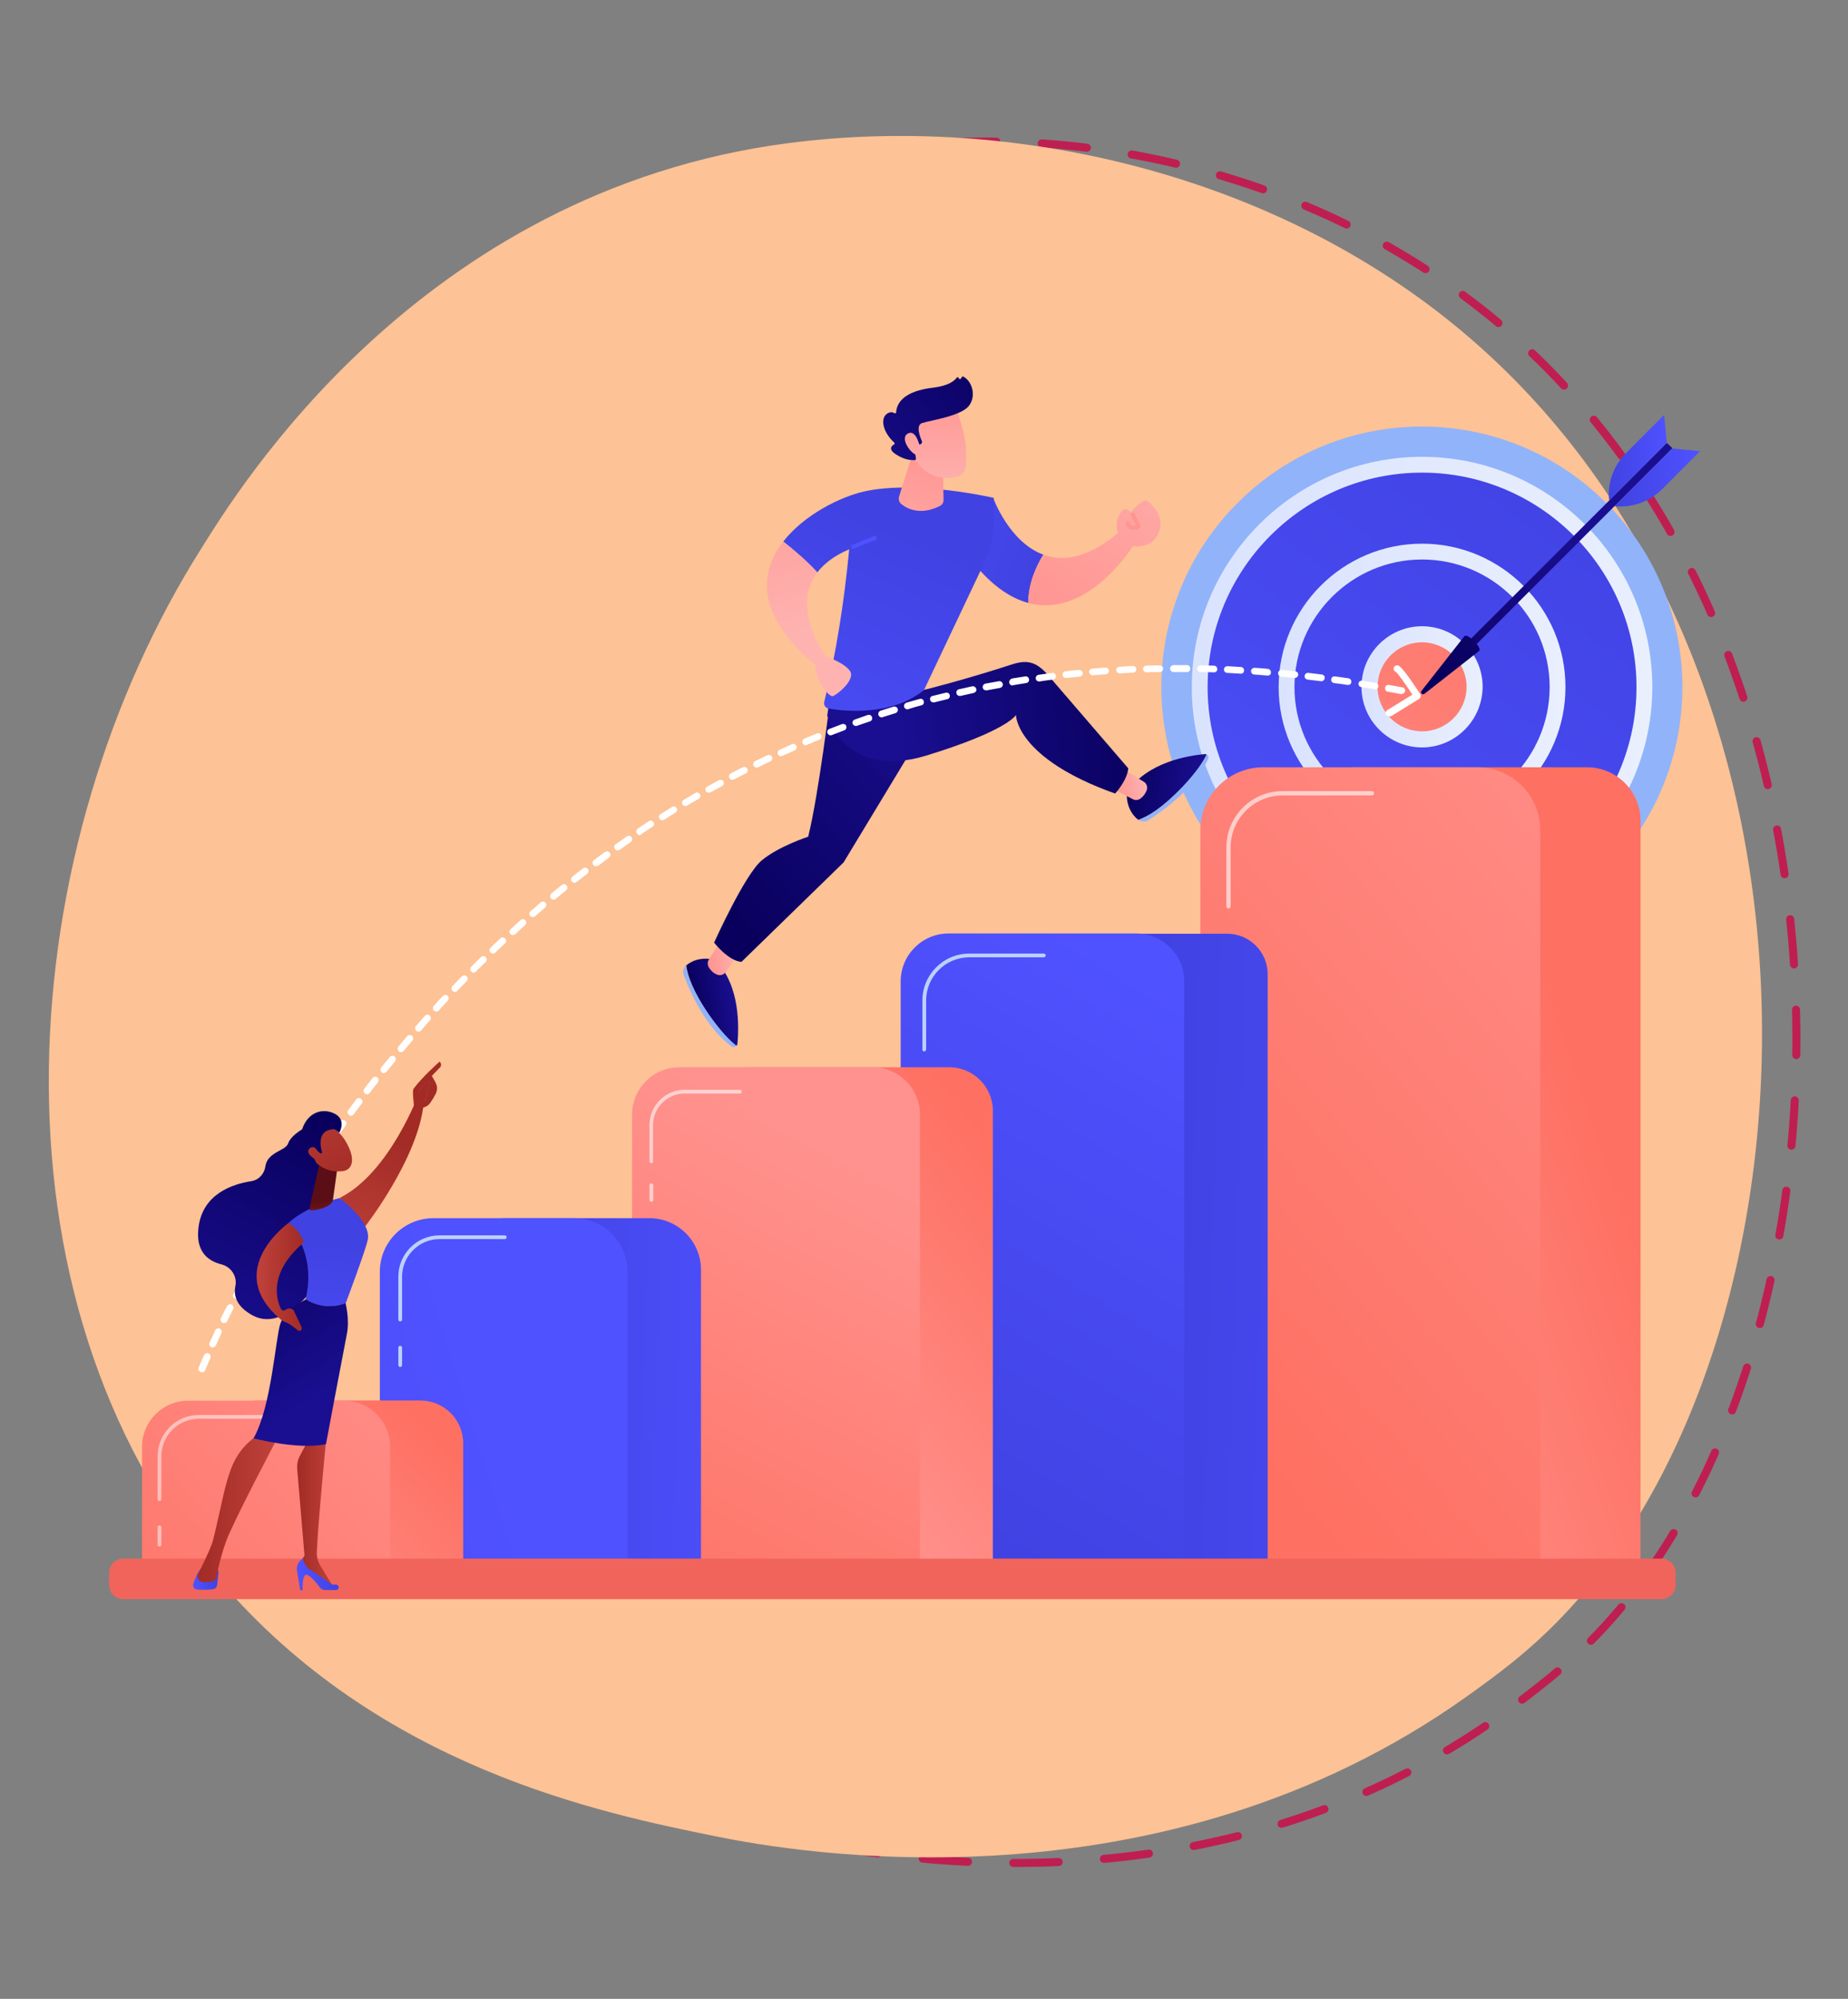 <?xml version="1.0" encoding="utf-8"?>
<!-- Generator: Adobe Illustrator 25.2.1, SVG Export Plug-In . SVG Version: 6.00 Build 0)  -->
<svg version="1.1" id="Capa_1" xmlns="http://www.w3.org/2000/svg" xmlns:xlink="http://www.w3.org/1999/xlink" x="0px" y="0px"
	 viewBox="0 0 689.4 745.6" style="enable-background:new 0 0 689.4 745.6;" xml:space="preserve">
<rect x="0" y="0" width="689.4" height="745.6" fill="#808080" stroke="none"/>
<style type="text/css">
	.st0{fill:none;stroke:#BF1E51;stroke-width:3;stroke-linecap:round;stroke-miterlimit:10;stroke-dasharray:16.919,16.919;}
	.st1{fill:#FDC295;}
	.st2{fill:#91B3FA;}
	.st3{fill:url(#SVGID_1_);}
	.st4{fill:url(#SVGID_2_);}
	.st5{fill:url(#SVGID_3_);}
	.st6{fill:url(#SVGID_4_);}
	.st7{fill:url(#SVGID_5_);}
	.st8{fill:url(#SVGID_6_);}
	.st9{fill:url(#SVGID_7_);}
	.st10{fill:url(#SVGID_8_);}
	.st11{fill:url(#SVGID_9_);}
	.st12{fill:url(#SVGID_10_);}
	.st13{fill:url(#SVGID_11_);}
	.st14{fill:url(#SVGID_12_);}
	.st15{opacity:0.61;}
	.st16{fill:#FFFFFF;}
	.st17{fill:url(#SVGID_13_);}
	.st18{fill:url(#SVGID_14_);}
	.st19{fill:#BDD0FB;}
	.st20{fill:url(#SVGID_15_);}
	.st21{fill:url(#SVGID_16_);}
	.st22{opacity:0.59;}
	.st23{fill:url(#SVGID_17_);}
	.st24{fill:url(#SVGID_18_);}
	.st25{fill:url(#SVGID_19_);}
	.st26{fill:url(#SVGID_20_);}
	.st27{opacity:0.51;}
	.st28{fill:url(#SVGID_21_);}
	.st29{fill:url(#SVGID_22_);}
	.st30{fill:url(#SVGID_23_);}
	.st31{fill:url(#SVGID_24_);}
	.st32{fill:url(#SVGID_25_);}
	.st33{fill:url(#SVGID_26_);}
	.st34{fill:url(#SVGID_27_);}
	.st35{fill:url(#SVGID_28_);}
	.st36{fill:url(#SVGID_29_);}
	.st37{fill:url(#SVGID_30_);}
	.st38{fill:url(#SVGID_31_);}
	.st39{fill:url(#SVGID_32_);}
	.st40{fill:url(#SVGID_33_);}
	.st41{fill:url(#SVGID_34_);}
	.st42{fill:url(#SVGID_35_);}
	.st43{fill:url(#SVGID_36_);}
	.st44{fill:url(#SVGID_37_);}
	.st45{fill:#F1645B;}
	.st46{fill:url(#SVGID_38_);}
	.st47{fill:url(#SVGID_39_);}
	.st48{fill:url(#SVGID_40_);}
	.st49{fill:url(#SVGID_41_);}
	.st50{fill:url(#SVGID_42_);}
	.st51{fill:url(#SVGID_43_);}
	.st52{fill:url(#SVGID_44_);}
	.st53{fill:url(#SVGID_45_);}
	.st54{fill:url(#SVGID_46_);}
	.st55{fill:url(#SVGID_47_);}
	.st56{fill:url(#SVGID_48_);}
	.st57{fill:url(#SVGID_49_);}
	.st58{fill:url(#SVGID_50_);}
	.st59{fill:url(#SVGID_51_);}
	.st60{fill:url(#SVGID_52_);}
</style>
<g>
	<g>
		<path class="st0" d="M204,110.4c-47.6,38.2-73.5,83.6-80.7,95.8c-66,110.7-79.3,278.5,5.8,385c56.2,70.4,134,87.2,174.3,95.9
			c27.3,5.9,155.5,30,263.9-52.7c9.2-7,20.9-16,33.2-29.8c93.5-104.7,103.4-355.1-35.6-479c-66.2-59-157.7-81-236.1-70.1
			c-31,4.3-58.2,14-81.9,26.6L204,110.4z"/>
	</g>
	<path class="st1" d="M583.3,602.5c-13.1,13.8-25.5,22.7-35.4,29.8C432.6,715,296.1,690.9,267.1,685
		c-42.8-8.7-125.6-25.5-185.5-95.9c-90.5-106.5-76.4-274.3-6.2-385c12.8-20.3,80.7-132.7,218.6-150.7
		c83.5-10.9,180.8,11.1,251.3,70.1C693.2,247.4,682.7,497.8,583.3,602.5z"/>
	<g>
		<g>
			<g>
				
					<ellipse transform="matrix(0.707 -0.707 0.707 0.707 -25.834 450.156)" class="st2" cx="530.5" cy="256.3" rx="97.2" ry="97.2"/>
				<g>
					
						<linearGradient id="SVGID_1_" gradientUnits="userSpaceOnUse" x1="602.736" y1="585.569" x2="415.973" y2="337.612" gradientTransform="matrix(1 0 0 -1 0 745.89)">
						<stop  offset="0" style="stop-color:#4042E2"/>
						<stop  offset="1" style="stop-color:#4F52FF"/>
					</linearGradient>
					<circle class="st3" cx="530.5" cy="256.3" r="82.9"/>
					
						<linearGradient id="SVGID_2_" gradientUnits="userSpaceOnUse" x1="444.564" y1="489.63" x2="616.385" y2="489.63" gradientTransform="matrix(1 0 0 -1 0 745.89)">
						<stop  offset="0" style="stop-color:#DAE3FE"/>
						<stop  offset="1" style="stop-color:#E9EFFD"/>
					</linearGradient>
					<path class="st4" d="M530.5,342.2c-47.4,0-85.9-38.5-85.9-85.9c0-47.4,38.5-85.9,85.9-85.9s85.9,38.5,85.9,85.9
						C616.4,303.6,577.8,342.2,530.5,342.2z M530.5,176.3c-44.1,0-80,35.9-80,80c0,44.1,35.9,80,80,80c44.1,0,80-35.9,80-80
						C610.5,212.2,574.6,176.3,530.5,176.3z"/>
				</g>
				<g>
					
						<linearGradient id="SVGID_3_" gradientUnits="userSpaceOnUse" x1="602.736" y1="585.569" x2="415.974" y2="337.612" gradientTransform="matrix(1 0 0 -1 0 745.89)">
						<stop  offset="0" style="stop-color:#4042E2"/>
						<stop  offset="1" style="stop-color:#4F52FF"/>
					</linearGradient>
					<circle class="st5" cx="530.5" cy="256.3" r="50.6"/>
					
						<linearGradient id="SVGID_4_" gradientUnits="userSpaceOnUse" x1="476.94" y1="489.639" x2="584.008" y2="489.639" gradientTransform="matrix(1 0 0 -1 0 745.89)">
						<stop  offset="0" style="stop-color:#DAE3FE"/>
						<stop  offset="1" style="stop-color:#E9EFFD"/>
					</linearGradient>
					<path class="st6" d="M530.5,309.8c-29.5,0-53.5-24-53.5-53.5c0-29.5,24-53.5,53.5-53.5c29.5,0,53.5,24,53.5,53.5
						S560,309.8,530.5,309.8z M530.5,208.7c-26.2,0-47.6,21.4-47.6,47.6c0,26.2,21.4,47.6,47.6,47.6c26.3,0,47.6-21.4,47.6-47.6
						C578.1,230,556.7,208.7,530.5,208.7z"/>
				</g>
				<g>
					
						<linearGradient id="SVGID_5_" gradientUnits="userSpaceOnUse" x1="602.736" y1="585.569" x2="415.974" y2="337.612" gradientTransform="matrix(1 0 0 -1 0 745.89)">
						<stop  offset="0" style="stop-color:#FE7062"/>
						<stop  offset="1" style="stop-color:#FF928E"/>
					</linearGradient>
					<circle class="st7" cx="530.5" cy="256.3" r="19.6"/>
					
						<linearGradient id="SVGID_6_" gradientUnits="userSpaceOnUse" x1="507.917" y1="489.63" x2="553.031" y2="489.63" gradientTransform="matrix(1 0 0 -1 0 745.89)">
						<stop  offset="0" style="stop-color:#DAE3FE"/>
						<stop  offset="1" style="stop-color:#E9EFFD"/>
					</linearGradient>
					<path class="st8" d="M530.5,278.8c-12.4,0-22.6-10.1-22.6-22.6c0-12.4,10.1-22.6,22.6-22.6c12.4,0,22.6,10.1,22.6,22.6
						C553,268.7,542.9,278.8,530.5,278.8z M530.5,239.6c-9.2,0-16.6,7.5-16.6,16.6c0,9.2,7.5,16.6,16.6,16.6
						c9.2,0,16.6-7.5,16.6-16.6C547.1,247.1,539.6,239.6,530.5,239.6z"/>
				</g>
			</g>
			<g>
				
					<linearGradient id="SVGID_7_" gradientUnits="userSpaceOnUse" x1="-854.67" y1="970.55" x2="-877.669" y2="877.114" gradientTransform="matrix(-0.707 -0.707 -0.707 0.707 590.666 -1040.17)">
					<stop  offset="0" style="stop-color:#09005D"/>
					<stop  offset="1" style="stop-color:#1A0F91"/>
				</linearGradient>
				<polygon class="st9" points="621.8,165.2 623.9,167.2 546.9,244.2 544.8,242.2 				"/>
				
					<linearGradient id="SVGID_8_" gradientUnits="userSpaceOnUse" x1="-874.284" y1="950.91" x2="-881.312" y2="875.519" gradientTransform="matrix(-0.707 -0.707 -0.707 0.707 590.666 -1040.17)">
					<stop  offset="0" style="stop-color:#09005D"/>
					<stop  offset="1" style="stop-color:#1A0F91"/>
				</linearGradient>
				<path class="st10" d="M546.3,237.3c1.2-1.2,6.7,4.3,5.5,5.5l-20.4,16c-0.8,0.6-1.7-0.4-1.1-1.1L546.3,237.3z"/>
				
					<linearGradient id="SVGID_9_" gradientUnits="userSpaceOnUse" x1="602.238" y1="567.784" x2="634.175" y2="567.784" gradientTransform="matrix(1 0 0 -1 0 745.89)">
					<stop  offset="0" style="stop-color:#4042E2"/>
					<stop  offset="1" style="stop-color:#4F52FF"/>
				</linearGradient>
				<path class="st11" d="M623.8,167.3l10.4,1L620,182.5c-4.7,4.7-11.2,7-17.7,6.3l0,0L623.8,167.3z"/>
				
					<linearGradient id="SVGID_10_" gradientUnits="userSpaceOnUse" x1="600.092" y1="575.046" x2="621.779" y2="575.046" gradientTransform="matrix(1 0 0 -1 0 745.89)">
					<stop  offset="0" style="stop-color:#4042E2"/>
					<stop  offset="1" style="stop-color:#4F52FF"/>
				</linearGradient>
				<path class="st12" d="M621.8,165.2l-1-10.4l-14.2,14.2c-4.7,4.7-7,11.2-6.3,17.7l0,0L621.8,165.2z"/>
			</g>
		</g>
		<g>
			<g>
				
					<linearGradient id="SVGID_11_" gradientUnits="userSpaceOnUse" x1="597.483" y1="322.261" x2="471.716" y2="278.998" gradientTransform="matrix(1 0 0 -1 0 745.89)">
					<stop  offset="0" style="stop-color:#FE7062"/>
					<stop  offset="1" style="stop-color:#FF928E"/>
				</linearGradient>
				<path class="st13" d="M611.9,589H485.2V306.2c0-11,8.9-20,20-20H592c11,0,20,8.9,20,20V589z"/>
				
					<linearGradient id="SVGID_12_" gradientUnits="userSpaceOnUse" x1="436.233" y1="239.195" x2="673.971" y2="438.49" gradientTransform="matrix(1 0 0 -1 0 745.89)">
					<stop  offset="0" style="stop-color:#FE7062"/>
					<stop  offset="1" style="stop-color:#FF928E"/>
				</linearGradient>
				<path class="st14" d="M574.6,589H447.8V309.7c0-13,10.5-23.5,23.5-23.5h79.8c13,0,23.5,10.5,23.5,23.5V589z"/>
				<g class="st15">
					<path class="st16" d="M458.3,338.9c-0.4,0-0.8-0.4-0.8-0.8v-22c0-11.6,9.4-21,21-21h33.3c0.4,0,0.8,0.4,0.8,0.8
						c0,0.4-0.4,0.8-0.8,0.8h-33.3c-10.7,0-19.4,8.7-19.4,19.4v22C459.1,338.5,458.7,338.9,458.3,338.9z"/>
					<path class="st16" d="M458.3,362.2c-0.4,0-0.8-0.4-0.8-0.8v-8.9c0-0.4,0.4-0.8,0.8-0.8c0.4,0,0.8,0.4,0.8,0.8v8.9
						C459.1,361.8,458.7,362.2,458.3,362.2z"/>
				</g>
			</g>
			<g>
				
					<linearGradient id="SVGID_13_" gradientUnits="userSpaceOnUse" x1="429.508" y1="276.769" x2="574.256" y2="272.409" gradientTransform="matrix(1 0 0 -1 0 745.89)">
					<stop  offset="0" style="stop-color:#4042E2"/>
					<stop  offset="1" style="stop-color:#4F52FF"/>
				</linearGradient>
				<path class="st17" d="M473,589H367.2V363.4c0-8.4,6.8-15.1,15.1-15.1h75.5c8.4,0,15.1,6.8,15.1,15.1V589z"/>
				
					<linearGradient id="SVGID_14_" gradientUnits="userSpaceOnUse" x1="337.785" y1="188.818" x2="449.666" y2="368.416" gradientTransform="matrix(1 0 0 -1 0 745.89)">
					<stop  offset="0" style="stop-color:#4042E2"/>
					<stop  offset="1" style="stop-color:#4F52FF"/>
				</linearGradient>
				<path class="st18" d="M441.8,589H336V366.1c0-9.9,8-17.9,17.9-17.9h70c9.9,0,17.9,8,17.9,17.9V589z"/>
				<g>
					<path class="st19" d="M344.8,392.2c-0.4,0-0.7-0.3-0.7-0.7v-18.3c0-9.6,7.8-17.5,17.5-17.5h27.8c0.4,0,0.7,0.3,0.7,0.7
						c0,0.4-0.3,0.7-0.7,0.7h-27.8c-8.9,0-16.1,7.2-16.1,16.1v18.3C345.4,391.9,345.1,392.2,344.8,392.2z"/>
					<path class="st19" d="M344.8,411.6c-0.4,0-0.7-0.3-0.7-0.7v-7.5c0-0.4,0.3-0.7,0.7-0.7c0.4,0,0.7,0.3,0.7,0.7v7.5
						C345.4,411.3,345.1,411.6,344.8,411.6z"/>
				</g>
			</g>
			<g>
				
					<linearGradient id="SVGID_15_" gradientUnits="userSpaceOnUse" x1="384.693" y1="301.446" x2="286.006" y2="223.484" gradientTransform="matrix(1 0 0 -1 0 745.89)">
					<stop  offset="0" style="stop-color:#FE7062"/>
					<stop  offset="1" style="stop-color:#FF928E"/>
				</linearGradient>
				<path class="st20" d="M370.5,589.7H263.1V414.4c0-9,7.3-16.3,16.3-16.3h74.7c9,0,16.3,7.3,16.3,16.3V589.7L370.5,589.7z"/>
				
					<linearGradient id="SVGID_16_" gradientUnits="userSpaceOnUse" x1="228.57" y1="131.68" x2="324.007" y2="309.765" gradientTransform="matrix(1 0 0 -1 0 745.89)">
					<stop  offset="0" style="stop-color:#FE7062"/>
					<stop  offset="1" style="stop-color:#FF928E"/>
				</linearGradient>
				<path class="st21" d="M343.2,589.7H235.8V415.8c0-9.8,7.9-17.7,17.7-17.7h72c9.8,0,17.7,7.9,17.7,17.7V589.7z"/>
				<g class="st22">
					<path class="st16" d="M243,433.9c-0.4,0-0.7-0.3-0.7-0.7v-13.6c0-7.2,5.9-13.1,13.1-13.1h20.6c0.4,0,0.7,0.3,0.7,0.7
						c0,0.4-0.3,0.7-0.7,0.7h-20.6c-6.5,0-11.8,5.3-11.8,11.8v13.6C243.7,433.6,243.4,433.9,243,433.9z"/>
					<path class="st16" d="M243,448.3c-0.4,0-0.7-0.3-0.7-0.7v-5.5c0-0.4,0.3-0.7,0.7-0.7c0.4,0,0.7,0.3,0.7,0.7v5.5
						C243.7,448,243.4,448.3,243,448.3z"/>
				</g>
			</g>
			<g>
				
					<linearGradient id="SVGID_17_" gradientUnits="userSpaceOnUse" x1="174.311" y1="224.823" x2="297.811" y2="221.103" gradientTransform="matrix(1 0 0 -1 0 745.89)">
					<stop  offset="0" style="stop-color:#4042E2"/>
					<stop  offset="1" style="stop-color:#4F52FF"/>
				</linearGradient>
				<path class="st23" d="M261.5,589.7h-92.5v-116c0-10.7,8.6-19.3,19.3-19.3h53.9c10.7,0,19.3,8.6,19.3,19.3L261.5,589.7
					L261.5,589.7z"/>
				
					<linearGradient id="SVGID_18_" gradientUnits="userSpaceOnUse" x1="-39.841" y1="150.226" x2="182.127" y2="219.428" gradientTransform="matrix(1 0 0 -1 0 745.89)">
					<stop  offset="0" style="stop-color:#4042E2"/>
					<stop  offset="1" style="stop-color:#4F52FF"/>
				</linearGradient>
				<path class="st24" d="M234.2,589.7h-92.5V474.4c0-11.1,9-20,20-20h52.4c11.1,0,20,9,20,20V589.7z"/>
				<g>
					<path class="st19" d="M149.3,492.9c-0.4,0-0.7-0.3-0.7-0.7v-16c0-8.5,6.9-15.4,15.4-15.4h24.3c0.4,0,0.7,0.3,0.7,0.7
						c0,0.4-0.3,0.7-0.7,0.7H164c-7.7,0-14,6.3-14,14v16C150,492.6,149.7,492.9,149.3,492.9z"/>
					<path class="st19" d="M149.3,509.9c-0.4,0-0.7-0.3-0.7-0.7v-6.5c0-0.4,0.3-0.7,0.7-0.7c0.4,0,0.7,0.3,0.7,0.7v6.5
						C150,509.6,149.7,509.9,149.3,509.9z"/>
				</g>
			</g>
			<g>
				
					<linearGradient id="SVGID_19_" gradientUnits="userSpaceOnUse" x1="157.563" y1="215.447" x2="86.181" y2="146.048" gradientTransform="matrix(1 0 0 -1 0 745.89)">
					<stop  offset="0" style="stop-color:#FE7062"/>
					<stop  offset="1" style="stop-color:#FF928E"/>
				</linearGradient>
				<path class="st25" d="M172.8,589.7H80.2v-51.3c0-8.8,7.1-16,16-16h60.6c8.8,0,16,7.1,16,16V589.7z"/>
				
					<linearGradient id="SVGID_20_" gradientUnits="userSpaceOnUse" x1="22.64" y1="110.885" x2="171.68" y2="254.989" gradientTransform="matrix(1 0 0 -1 0 745.89)">
					<stop  offset="0" style="stop-color:#FE7062"/>
					<stop  offset="1" style="stop-color:#FF928E"/>
				</linearGradient>
				<path class="st26" d="M145.5,589.7H53v-50.1c0-9.4,7.7-17.1,17.1-17.1h58.3c9.4,0,17.1,7.7,17.1,17.1V589.7z"/>
				<g class="st27">
					<path class="st16" d="M59.5,559.9c-0.4,0-0.7-0.3-0.7-0.7v-16c0-8.5,6.9-15.4,15.4-15.4h24.3c0.4,0,0.7,0.3,0.7,0.7
						c0,0.4-0.3,0.7-0.7,0.7H74.2c-7.7,0-14,6.3-14,14v16C60.2,559.6,59.9,559.9,59.5,559.9z"/>
					<path class="st16" d="M59.5,576.9c-0.4,0-0.7-0.3-0.7-0.7v-6.5c0-0.4,0.3-0.7,0.7-0.7c0.4,0,0.7,0.3,0.7,0.7v6.5
						C60.2,576.5,59.9,576.9,59.5,576.9z"/>
				</g>
			</g>
		</g>
		<g>
			
				<linearGradient id="SVGID_21_" gradientUnits="userSpaceOnUse" x1="-386.162" y1="410.607" x2="-464.463" y2="453.762" gradientTransform="matrix(0.986 -0.166 -0.166 -0.986 836.331 549.989)">
				<stop  offset="0" style="stop-color:#4042E2"/>
				<stop  offset="1" style="stop-color:#4F52FF"/>
			</linearGradient>
			<path class="st28" d="M370.5,185.7l-9.4,21.6c7.8,10.5,15.4,15.7,22.5,17.6c0-7.3,3.2-14,5.6-18
				C376.4,202.2,370.5,185.7,370.5,185.7z"/>
			
				<linearGradient id="SVGID_22_" gradientUnits="userSpaceOnUse" x1="-393.931" y1="383.472" x2="-321.172" y2="459.509" gradientTransform="matrix(0.986 -0.166 -0.166 -0.986 836.331 549.989)">
				<stop  offset="0" style="stop-color:#FF928E"/>
				<stop  offset="1" style="stop-color:#FEB3B1"/>
			</linearGradient>
			<path class="st29" d="M417.4,198.6c-11.7,9.8-21,11-28.2,8.3c-2.5,4-5.7,10.7-5.6,18c22.4,6.1,39.2-21.5,39.2-21.5L417.4,198.6z"
				/>
			
				<linearGradient id="SVGID_23_" gradientUnits="userSpaceOnUse" x1="-386.581" y1="376.438" x2="-313.821" y2="452.475" gradientTransform="matrix(0.986 -0.166 -0.166 -0.986 836.331 549.989)">
				<stop  offset="0" style="stop-color:#FF928E"/>
				<stop  offset="1" style="stop-color:#FEB3B1"/>
			</linearGradient>
			<path class="st30" d="M418.7,201.8c0,0-4.5-5.5-0.3-11c0,0,1.3-2.1,3.5,0.3c0,0,4.6-5.8,6.4-4.1s6.6,6,3.7,12.2
				C429.1,205.5,420.8,204.3,418.7,201.8z"/>
			
				<linearGradient id="SVGID_24_" gradientUnits="userSpaceOnUse" x1="422.829" y1="558.486" x2="422.829" y2="462.783" gradientTransform="matrix(1 0 0 -1 0 745.89)">
				<stop  offset="0" style="stop-color:#FF928E"/>
				<stop  offset="1" style="stop-color:#FEB3B1"/>
			</linearGradient>
			<path class="st31" d="M423.4,197.6c-0.5,0.1-1.1,0.1-1.7-0.1c-0.5-0.2-1.3-0.7-1.7-2c-0.1-0.4,0.1-0.8,0.5-1
				c0.4-0.1,0.8,0.1,1,0.5c0.2,0.8,0.6,0.9,0.7,1c0.4,0.2,1.1,0,1.5-0.1l-1.8-3.6c-0.2-0.4,0-0.8,0.3-1c0.4-0.2,0.8,0,1,0.3l2.2,4.3
				c0.2,0.4,0.1,0.8-0.3,1C425.1,197,424.4,197.5,423.4,197.6z"/>
			<path class="st2" d="M255.9,360.1c-1,0.9-1.3,2.4-0.8,3.7c2,5.3,7.9,19.3,17.8,26.5c0.7,0.5,1.5,0.3,1.9-0.3
				c-2.5-1.9-5.8-5.2-10-11.2C258.3,369.8,256.4,363.8,255.9,360.1z"/>
			
				<linearGradient id="SVGID_25_" gradientUnits="userSpaceOnUse" x1="-540.967" y1="267.765" x2="-524.897" y2="267.765" gradientTransform="matrix(0.986 -0.166 -0.166 -0.986 836.331 549.989)">
				<stop  offset="0" style="stop-color:#09005D"/>
				<stop  offset="1" style="stop-color:#1A0F91"/>
			</linearGradient>
			<path class="st32" d="M266.8,358.1c0,0-5.9-2-10.8,2c0,0,0,0,0,0c0.5,3.7,2.4,9.6,8.8,18.8c4.2,5.9,7.5,9.3,10,11.2
				c0.1-0.2,0.2-0.4,0.3-0.7C275.6,383.6,276.4,367.8,266.8,358.1z"/>
			
				<linearGradient id="SVGID_26_" gradientUnits="userSpaceOnUse" x1="-532.948" y1="284.01" x2="-521.133" y2="284.01" gradientTransform="matrix(0.986 -0.166 -0.166 -0.986 836.331 549.989)">
				<stop  offset="0" style="stop-color:#FF928E"/>
				<stop  offset="1" style="stop-color:#FEB3B1"/>
			</linearGradient>
			<path class="st33" d="M274.7,357.1l-4.1,5.6c-0.7,1-2,1.3-3.2,0.8c-1-0.4-2.1-1.2-3-2.7c-0.5-0.9-0.5-2,0-2.8l4-6.2
				c1-1.5,3.1-1.6,4.2-0.3l2,2.3C275.4,354.8,275.4,356.2,274.7,357.1z"/>
			<path class="st2" d="M424.6,305.8c1.1,0.8,2.6,0.8,3.8,0.1c4.8-3,17.3-11.7,22.3-22.8c0.3-0.7,0-1.5-0.7-1.8
				c-1.3,2.8-3.9,6.7-8.9,12C433.6,301.5,428.1,304.6,424.6,305.8z"/>
			
				<linearGradient id="SVGID_27_" gradientUnits="userSpaceOnUse" x1="1045.155" y1="645.207" x2="1072.445" y2="645.207" gradientTransform="matrix(0.989 0.145 0.145 -0.989 -706.692 777.794)">
				<stop  offset="0" style="stop-color:#09005D"/>
				<stop  offset="1" style="stop-color:#1A0F91"/>
			</linearGradient>
			<path class="st34" d="M420.4,295.6c0,0-0.8,6.2,4.2,10.2c0,0,0,0,0,0c3.5-1.2,8.9-4.3,16.6-12.4c5-5.3,7.6-9.2,8.9-12
				c-0.2-0.1-0.4-0.1-0.7-0.1C443.6,281.8,427.9,284.2,420.4,295.6z"/>
			
				<linearGradient id="SVGID_28_" gradientUnits="userSpaceOnUse" x1="-373.263" y1="322.017" x2="-360.287" y2="322.017" gradientTransform="matrix(0.986 -0.166 -0.166 -0.986 836.331 549.989)">
				<stop  offset="0" style="stop-color:#FF928E"/>
				<stop  offset="1" style="stop-color:#FEB3B1"/>
			</linearGradient>
			<path class="st35" d="M420.8,288l5.9,3.6c1,0.6,1.5,1.9,1.1,3.1c-0.4,1-1,2.2-2.4,3.2c-0.8,0.6-1.9,0.7-2.8,0.2l-6.6-3.4
				c-1.6-0.8-1.9-2.9-0.6-4.2l2.2-2.2C418.4,287.6,419.8,287.4,420.8,288z"/>
			
				<linearGradient id="SVGID_29_" gradientUnits="userSpaceOnUse" x1="264.988" y1="410.241" x2="349.052" y2="488.406" gradientTransform="matrix(1 0 0 -1 0 745.89)">
				<stop  offset="0" style="stop-color:#09005D"/>
				<stop  offset="1" style="stop-color:#1A0F91"/>
			</linearGradient>
			<path class="st36" d="M309.8,260c0,0-4.3,35.9-8.3,52.1c0,0-11.1,3.6-17.4,8.9c-6.3,5.3-17.7,30.6-17.7,30.6s5.2,6.8,10.2,7.2
				l38.1-37.1l27.7-45.8l-4.7-18.3L309.8,260z"/>
			
				<linearGradient id="SVGID_30_" gradientUnits="userSpaceOnUse" x1="428.664" y1="477.296" x2="334.277" y2="467.956" gradientTransform="matrix(1 0 0 -1 0 745.89)">
				<stop  offset="0" style="stop-color:#09005D"/>
				<stop  offset="1" style="stop-color:#1A0F91"/>
			</linearGradient>
			<path class="st37" d="M310,257.1l-1.4,9.9c0,0,6.8,24.1,37.1,14.8c30.3-9.3,33.3-15.1,33.3-15.1s-0.1,16.1,37,29.3
				c0,0,4.5-4.8,4.9-9.4l-30.3-35.2c-4.2-4.6-7.5-5.4-13.3-3.5c-13,4.3-37.5,11.2-41.4,11.2L310,257.1z"/>
			
				<linearGradient id="SVGID_31_" gradientUnits="userSpaceOnUse" x1="-436.796" y1="432.617" x2="-507.979" y2="319.168" gradientTransform="matrix(0.986 -0.166 -0.166 -0.986 836.331 549.989)">
				<stop  offset="0" style="stop-color:#4042E2"/>
				<stop  offset="1" style="stop-color:#4F52FF"/>
			</linearGradient>
			<path class="st38" d="M322.5,183.3c-9,2-22.5,8.7-30.3,18.7c3.4,2.7,8.6,7,12.7,11.5c2.5-3.2,6.2-6.2,11.9-8.6
				c-1.9,19.8-4.9,38.9-9.3,56.9c-0.3,1.1,0.4,2.3,1.6,2.5c6,1,23.5,2.9,35.6-6.9l22.5-47.5c2.4-5.1,3.6-10.7,3.6-16.3l-0.1-7.9
				C370.5,185.7,342,179,322.5,183.3z"/>
			
				<linearGradient id="SVGID_32_" gradientUnits="userSpaceOnUse" x1="280.432" y1="586.128" x2="301.408" y2="510.745" gradientTransform="matrix(1 0 0 -1 0 745.89)">
				<stop  offset="0" style="stop-color:#FF928E"/>
				<stop  offset="1" style="stop-color:#FEB3B1"/>
			</linearGradient>
			<path class="st39" d="M317.1,250.3c-1.8-2.6-6.6-4.6-8.9-5.3c-2.5-3.5-12.6-19.2-3.3-31.5c-4.1-4.5-9.3-8.8-12.7-11.5
				c-9,11.6-10.3,27.6,12,46c-0.1,5.5,4.2,11.1,6.2,11.7C311.2,260,319.4,253.8,317.1,250.3z"/>
			
				<linearGradient id="SVGID_33_" gradientUnits="userSpaceOnUse" x1="311.642" y1="474.32" x2="320.491" y2="531.838" gradientTransform="matrix(1 0 0 -1 0 745.89)">
				<stop  offset="0" style="stop-color:#4042E2"/>
				<stop  offset="1" style="stop-color:#4F52FF"/>
			</linearGradient>
			<path class="st40" d="M318.4,204.7c-0.4,0.1-0.7-0.1-0.8-0.5c-0.2-0.4,0-0.8,0.4-1l8-3.2c0.4-0.2,0.8,0,1,0.4
				c0.2,0.4,0,0.8-0.4,1l-8,3.2C318.5,204.6,318.5,204.7,318.4,204.7z"/>
			
				<linearGradient id="SVGID_34_" gradientUnits="userSpaceOnUse" x1="352" y1="585.293" x2="330.368" y2="519.743" gradientTransform="matrix(1 0 0 -1 0 745.89)">
				<stop  offset="0" style="stop-color:#FF928E"/>
				<stop  offset="1" style="stop-color:#FEB3B1"/>
			</linearGradient>
			<path class="st41" d="M340.6,168.7l-5.2,16.5c-0.3,1,0,2.1,0.8,2.8c2.2,1.8,7.2,4.4,14.5,0.7c0.8-0.4,1.3-1.3,1.3-2.2l-0.3-14.1
				L340.6,168.7z"/>
			<g>
				
					<linearGradient id="SVGID_35_" gradientUnits="userSpaceOnUse" x1="694.578" y1="717.415" x2="697.201" y2="672.183" gradientTransform="matrix(0.998 6.710000e-02 6.710000e-02 -0.998 -391.897 809.613)">
					<stop  offset="0" style="stop-color:#FF928E"/>
					<stop  offset="1" style="stop-color:#FEB3B1"/>
				</linearGradient>
				<path class="st42" d="M356.6,151.9c0,0,3.9,10.9,3.8,16.4c-0.1,5.6,0.9,9.2-5.6,9.9c-6.5,0.7-11.7-2.9-14.2-8.6
					c0,0-4-8.8-2.7-12.2C339.1,154,356.6,151.9,356.6,151.9z"/>
				
					<linearGradient id="SVGID_36_" gradientUnits="userSpaceOnUse" x1="375.774" y1="615.281" x2="310.391" y2="562.679" gradientTransform="matrix(1 0 0 -1 0 745.89)">
					<stop  offset="0" style="stop-color:#09005D"/>
					<stop  offset="1" style="stop-color:#1A0F91"/>
				</linearGradient>
				<path class="st43" d="M343,165.8l0.4-0.1c0.5-0.2,0.7-0.7,0.5-1.2c-0.8-1.8-2.3-5.9,0.1-6.7c3-1,14.8-2.6,17.6-6.6
					c2.7-3.8,0.9-9.1-2.2-10.7c-0.2-0.1-0.5-0.1-0.6,0.2l-0.3,0.5c-0.2,0.3-0.7,0.3-0.8-0.1l0,0c-0.1-0.4-0.6-0.5-0.8-0.2
					c-0.9,1.2-3.1,3-8.7,3.7c-8,0.9-13.5,3.8-13.9,9.2c0,0.4-0.4,0.5-0.7,0.3c-0.6-0.4-1.5-0.6-2.8,0.3c-2.3,1.7-1.7,6.5,2.8,10.7
					c0.2,0.2,0.2,0.6-0.1,0.7c-0.9,0.5-2.3,1.8,0.9,3.8c3.3,2.1,5.9,2.1,6.9,2c0.3,0,0.4-0.3,0.4-0.5l-0.7-4.9
					c0-0.3,0.2-0.5,0.5-0.5L343,165.8z"/>
				
					<linearGradient id="SVGID_37_" gradientUnits="userSpaceOnUse" x1="685.962" y1="716.916" x2="688.584" y2="671.684" gradientTransform="matrix(0.998 6.710000e-02 6.710000e-02 -0.998 -391.897 809.613)">
					<stop  offset="0" style="stop-color:#FF928E"/>
					<stop  offset="1" style="stop-color:#FEB3B1"/>
				</linearGradient>
				<path class="st44" d="M343.2,166.9c0,0-1.3-6.9-4.5-5.2c-3.2,1.7,1.1,7.7,3.5,8.1L343.2,166.9z"/>
			</g>
		</g>
		<g>
			<g>
				<path class="st16" d="M75.3,511.9c-0.2,0-0.3,0-0.5-0.1c-0.6-0.3-1-1-0.7-1.6c0-0.1,0.7-1.7,2-4.7c0.3-0.6,1-0.9,1.7-0.7
					c0.6,0.3,0.9,1,0.7,1.7c-1.3,3-1.9,4.6-2,4.7C76.3,511.6,75.8,511.9,75.3,511.9z M79.3,502.6c-0.2,0-0.4,0-0.5-0.1
					c-0.6-0.3-0.9-1-0.6-1.7c0.7-1.5,1.4-3,2.1-4.6c0.3-0.6,1.1-0.9,1.7-0.6s0.9,1.1,0.6,1.7c-0.7,1.5-1.4,3.1-2.1,4.6
					C80.3,502.3,79.8,502.6,79.3,502.6z M83.6,493.5c-0.2,0-0.4,0-0.6-0.1c-0.6-0.3-0.9-1.1-0.6-1.7c0.7-1.5,1.5-3,2.3-4.5
					c0.3-0.6,1.1-0.9,1.7-0.6s0.9,1.1,0.6,1.7c-0.8,1.5-1.5,3-2.2,4.5C84.6,493.2,84.1,493.5,83.6,493.5z M88.2,484.5
					c-0.2,0-0.4,0-0.6-0.1c-0.6-0.3-0.9-1.1-0.5-1.7c0.8-1.5,1.6-3,2.4-4.5c0.3-0.6,1.1-0.8,1.7-0.5c0.6,0.3,0.8,1.1,0.5,1.7
					c-0.8,1.5-1.6,3-2.3,4.5C89.1,484.2,88.6,484.5,88.2,484.5z M92.9,475.6c-0.2,0-0.4-0.1-0.6-0.2c-0.6-0.3-0.8-1.1-0.5-1.7
					c0.8-1.5,1.6-3,2.4-4.4c0.3-0.6,1.1-0.8,1.7-0.5c0.6,0.3,0.8,1.1,0.5,1.7c-0.8,1.5-1.6,2.9-2.4,4.4
					C93.8,475.3,93.4,475.6,92.9,475.6z M97.8,466.8c-0.2,0-0.4-0.1-0.6-0.2c-0.6-0.3-0.8-1.1-0.5-1.7c0.8-1.4,1.7-2.9,2.5-4.4
					c0.4-0.6,1.1-0.8,1.7-0.4c0.6,0.4,0.8,1.1,0.4,1.7c-0.8,1.4-1.7,2.9-2.5,4.4C98.7,466.6,98.3,466.8,97.8,466.8z M102.9,458.1
					c-0.2,0-0.4-0.1-0.6-0.2c-0.6-0.4-0.8-1.1-0.4-1.7c0.9-1.4,1.7-2.9,2.6-4.3c0.4-0.6,1.1-0.8,1.7-0.4c0.6,0.4,0.8,1.1,0.4,1.7
					c-0.9,1.4-1.8,2.9-2.6,4.3C103.8,457.9,103.4,458.1,102.9,458.1z M108.2,449.5c-0.2,0-0.5-0.1-0.7-0.2c-0.6-0.4-0.8-1.1-0.4-1.7
					c0.9-1.4,1.8-2.9,2.7-4.3c0.4-0.6,1.1-0.8,1.7-0.4c0.6,0.4,0.8,1.1,0.4,1.7c-0.9,1.4-1.8,2.8-2.7,4.2
					C109,449.3,108.6,449.5,108.2,449.5z M113.6,441c-0.2,0-0.5-0.1-0.7-0.2c-0.6-0.4-0.7-1.2-0.4-1.7c0.9-1.4,1.9-2.8,2.8-4.2
					c0.4-0.6,1.2-0.7,1.7-0.4c0.6,0.4,0.7,1.2,0.4,1.7c-0.9,1.4-1.8,2.8-2.8,4.2C114.4,440.8,114,441,113.6,441z M119.2,432.6
					c-0.2,0-0.5-0.1-0.7-0.2c-0.6-0.4-0.7-1.2-0.3-1.8c0.9-1.4,1.9-2.8,2.9-4.2c0.4-0.6,1.2-0.7,1.8-0.3c0.6,0.4,0.7,1.2,0.3,1.8
					c-1,1.4-1.9,2.8-2.8,4.1C120,432.4,119.6,432.6,119.2,432.6z M125,424.4c-0.3,0-0.5-0.1-0.7-0.2c-0.6-0.4-0.7-1.2-0.3-1.8
					c1-1.4,2-2.7,2.9-4.1c0.4-0.6,1.2-0.7,1.8-0.3c0.6,0.4,0.7,1.2,0.3,1.8c-1,1.4-2,2.7-2.9,4.1C125.7,424.2,125.3,424.4,125,424.4
					z M130.9,416.2c-0.3,0-0.5-0.1-0.7-0.3c-0.6-0.4-0.7-1.2-0.3-1.8c1-1.3,2-2.7,3-4c0.4-0.6,1.2-0.7,1.8-0.2
					c0.6,0.4,0.7,1.2,0.2,1.8c-1,1.3-2,2.7-3,4C131.6,416,131.3,416.2,130.9,416.2z M136.9,408.2c-0.3,0-0.5-0.1-0.8-0.3
					c-0.5-0.4-0.7-1.2-0.2-1.8c1-1.3,2.1-2.7,3.1-4c0.4-0.5,1.2-0.6,1.8-0.2c0.5,0.4,0.6,1.2,0.2,1.8c-1,1.3-2.1,2.6-3.1,4
					C137.7,408,137.3,408.2,136.9,408.2z M143.2,400.3c-0.3,0-0.6-0.1-0.8-0.3c-0.5-0.4-0.6-1.2-0.2-1.8c1.1-1.3,2.1-2.6,3.2-3.9
					c0.4-0.5,1.2-0.6,1.8-0.2c0.5,0.4,0.6,1.2,0.2,1.8c-1.1,1.3-2.1,2.6-3.2,3.9C143.9,400.1,143.5,400.3,143.2,400.3z M149.6,392.5
					c-0.3,0-0.6-0.1-0.8-0.3c-0.5-0.4-0.6-1.2-0.2-1.8c1.1-1.3,2.2-2.6,3.3-3.9c0.4-0.5,1.2-0.6,1.8-0.1c0.5,0.4,0.6,1.2,0.1,1.8
					c-1.1,1.3-2.2,2.6-3.2,3.8C150.3,392.3,149.9,392.5,149.6,392.5z M156.1,384.8c-0.3,0-0.6-0.1-0.8-0.3c-0.5-0.5-0.6-1.3-0.1-1.8
					c1.1-1.3,2.2-2.5,3.3-3.8c0.5-0.5,1.3-0.6,1.8-0.1c0.5,0.5,0.6,1.3,0.1,1.8c-1.1,1.2-2.2,2.5-3.3,3.8
					C156.8,384.7,156.5,384.8,156.1,384.8z M162.8,377.3c-0.3,0-0.6-0.1-0.9-0.3c-0.5-0.5-0.5-1.3-0.1-1.8c1.1-1.2,2.3-2.5,3.4-3.7
					c0.5-0.5,1.3-0.5,1.8-0.1c0.5,0.5,0.5,1.3,0.1,1.8c-1.1,1.2-2.3,2.5-3.4,3.7C163.5,377.2,163.2,377.3,162.8,377.3z M169.7,370
					c-0.3,0-0.6-0.1-0.9-0.4c-0.5-0.5-0.5-1.3,0-1.8c1.2-1.2,2.3-2.4,3.5-3.6c0.5-0.5,1.3-0.5,1.8,0c0.5,0.5,0.5,1.3,0,1.8
					c-1.2,1.2-2.3,2.4-3.5,3.6C170.4,369.8,170,370,169.7,370z M176.7,362.8c-0.3,0-0.6-0.1-0.9-0.4c-0.5-0.5-0.5-1.3,0-1.8
					c1.2-1.2,2.4-2.4,3.6-3.6c0.5-0.5,1.3-0.5,1.8,0c0.5,0.5,0.5,1.3,0,1.8c-1.2,1.2-2.4,2.4-3.6,3.5
					C177.4,362.6,177.1,362.8,176.7,362.8z M183.9,355.7c-0.3,0-0.7-0.1-0.9-0.4c-0.5-0.5-0.5-1.3,0-1.8c1.2-1.2,2.4-2.3,3.7-3.5
					c0.5-0.5,1.3-0.4,1.8,0.1c0.5,0.5,0.4,1.3-0.1,1.8c-1.2,1.1-2.4,2.3-3.6,3.4C184.6,355.6,184.2,355.7,183.9,355.7z M191.3,348.8
					c-0.3,0-0.7-0.1-0.9-0.4c-0.5-0.5-0.4-1.3,0.1-1.8c1.2-1.1,2.5-2.3,3.7-3.4c0.5-0.5,1.3-0.4,1.8,0.1c0.5,0.5,0.4,1.3-0.1,1.8
					c-1.2,1.1-2.5,2.2-3.7,3.4C191.9,348.7,191.6,348.8,191.3,348.8z M198.8,342.1c-0.4,0-0.7-0.1-1-0.4c-0.5-0.5-0.4-1.3,0.1-1.8
					c1.3-1.1,2.6-2.2,3.8-3.3c0.5-0.4,1.3-0.4,1.8,0.1c0.4,0.5,0.4,1.3-0.1,1.8c-1.3,1.1-2.5,2.2-3.8,3.3
					C199.4,342,199.1,342.1,198.8,342.1z M206.5,335.6c-0.4,0-0.7-0.2-1-0.5c-0.4-0.5-0.4-1.3,0.2-1.8c1.3-1.1,2.6-2.2,3.9-3.2
					c0.5-0.4,1.3-0.4,1.8,0.2c0.4,0.5,0.4,1.3-0.2,1.8c-1.3,1-2.6,2.1-3.9,3.2C207,335.5,206.7,335.6,206.5,335.6z M214.3,329.3
					c-0.4,0-0.7-0.2-1-0.5c-0.4-0.5-0.3-1.3,0.2-1.8c1.3-1,2.7-2.1,4-3.1c0.5-0.4,1.3-0.3,1.8,0.2c0.4,0.5,0.3,1.3-0.2,1.8
					c-1.3,1-2.6,2.1-4,3.1C214.8,329.2,214.6,329.3,214.3,329.3z M222.3,323.1c-0.4,0-0.8-0.2-1-0.5c-0.4-0.6-0.3-1.3,0.3-1.8
					c1.3-1,2.7-2,4.1-3c0.6-0.4,1.3-0.3,1.8,0.3c0.4,0.6,0.3,1.3-0.3,1.8c-1.3,1-2.7,2-4,3C222.8,323.1,222.5,323.1,222.3,323.1z
					 M230.4,317.2c-0.4,0-0.8-0.2-1-0.5c-0.4-0.6-0.3-1.4,0.3-1.8c1.4-1,2.8-1.9,4.1-2.9c0.6-0.4,1.4-0.3,1.8,0.3
					c0.4,0.6,0.3,1.4-0.3,1.8c-1.4,0.9-2.7,1.9-4.1,2.9C230.9,317.1,230.6,317.2,230.4,317.2z M238.7,311.5c-0.4,0-0.8-0.2-1.1-0.6
					c-0.4-0.6-0.2-1.4,0.3-1.8c1.4-0.9,2.8-1.9,4.2-2.8c0.6-0.4,1.4-0.2,1.7,0.4c0.4,0.6,0.2,1.4-0.4,1.7c-1.4,0.9-2.8,1.8-4.2,2.8
					C239.2,311.4,238.9,311.5,238.7,311.5z M247.1,306c-0.4,0-0.8-0.2-1.1-0.6c-0.4-0.6-0.2-1.4,0.4-1.7c1.4-0.9,2.9-1.8,4.3-2.7
					c0.6-0.4,1.4-0.2,1.7,0.4c0.4,0.6,0.2,1.4-0.4,1.7c-1.4,0.9-2.9,1.8-4.3,2.7C247.6,305.9,247.3,306,247.1,306z M255.7,300.7
					c-0.4,0-0.8-0.2-1.1-0.6c-0.4-0.6-0.2-1.4,0.4-1.7c1.4-0.9,2.9-1.7,4.4-2.6c0.6-0.4,1.4-0.1,1.7,0.5c0.4,0.6,0.1,1.4-0.5,1.7
					c-1.4,0.8-2.9,1.7-4.3,2.5C256.1,300.7,255.9,300.7,255.7,300.7z M264.4,295.7c-0.4,0-0.9-0.2-1.1-0.6c-0.3-0.6-0.1-1.4,0.5-1.7
					c1.5-0.8,3-1.6,4.4-2.4c0.6-0.3,1.4-0.1,1.7,0.5c0.3,0.6,0.1,1.4-0.5,1.7c-1.5,0.8-2.9,1.6-4.4,2.4
					C264.8,295.6,264.6,295.7,264.4,295.7z M273.2,290.9c-0.4,0-0.9-0.2-1.1-0.7c-0.3-0.6-0.1-1.4,0.5-1.7c1.5-0.8,3-1.6,4.5-2.3
					c0.6-0.3,1.4-0.1,1.7,0.6c0.3,0.6,0.1,1.4-0.6,1.7c-1.5,0.8-3,1.5-4.5,2.3C273.6,290.8,273.4,290.9,273.2,290.9z M282.2,286.3
					c-0.5,0-0.9-0.3-1.1-0.7c-0.3-0.6,0-1.4,0.6-1.7c1.5-0.7,3-1.5,4.6-2.2c0.6-0.3,1.4,0,1.7,0.6c0.3,0.6,0,1.4-0.6,1.7
					c-1.5,0.7-3,1.4-4.5,2.2C282.6,286.3,282.4,286.3,282.2,286.3z M291.3,282.1c-0.5,0-0.9-0.3-1.1-0.7c-0.3-0.6,0-1.4,0.6-1.7
					c1.5-0.7,3.1-1.4,4.6-2.1c0.6-0.3,1.4,0,1.7,0.6s0,1.4-0.6,1.7c-1.5,0.7-3.1,1.4-4.6,2C291.7,282,291.5,282.1,291.3,282.1z
					 M300.6,278c-0.5,0-1-0.3-1.2-0.8c-0.3-0.6,0-1.4,0.7-1.7c1.5-0.6,3.1-1.3,4.7-1.9c0.6-0.3,1.4,0.1,1.6,0.7
					c0.3,0.6-0.1,1.4-0.7,1.6c-1.5,0.6-3.1,1.3-4.6,1.9C300.9,278,300.7,278,300.6,278z M309.9,274.3c-0.5,0-1-0.3-1.2-0.8
					c-0.3-0.6,0.1-1.4,0.7-1.6c1.6-0.6,3.2-1.2,4.7-1.8c0.7-0.2,1.4,0.1,1.6,0.7c0.2,0.7-0.1,1.4-0.7,1.6c-1.6,0.6-3.1,1.2-4.7,1.8
					C310.2,274.2,310,274.3,309.9,274.3z M319.3,270.8c-0.5,0-1-0.3-1.2-0.8c-0.2-0.7,0.1-1.4,0.8-1.6c1.6-0.6,3.2-1.1,4.8-1.7
					c0.7-0.2,1.4,0.1,1.6,0.8c0.2,0.7-0.1,1.4-0.8,1.6c-1.6,0.5-3.2,1.1-4.7,1.6C319.6,270.8,319.5,270.8,319.3,270.8z M328.9,267.6
					c-0.5,0-1-0.3-1.2-0.9c-0.2-0.7,0.2-1.4,0.8-1.6c1.6-0.5,3.2-1,4.8-1.5c0.7-0.2,1.4,0.2,1.6,0.8c0.2,0.7-0.2,1.4-0.8,1.6
					c-1.6,0.5-3.2,1-4.8,1.5C329.1,267.6,329,267.6,328.9,267.6z M338.5,264.6c-0.5,0-1.1-0.4-1.2-0.9c-0.2-0.7,0.2-1.4,0.9-1.6
					c1.6-0.5,3.2-0.9,4.9-1.4c0.7-0.2,1.4,0.2,1.5,0.9c0.2,0.7-0.2,1.4-0.9,1.5c-1.6,0.4-3.2,0.9-4.8,1.4
					C338.7,264.6,338.6,264.6,338.5,264.6z M348.2,262c-0.6,0-1.1-0.4-1.2-0.9c-0.2-0.7,0.2-1.4,0.9-1.5c1.6-0.4,3.3-0.8,4.9-1.2
					c0.7-0.2,1.4,0.3,1.5,0.9c0.2,0.7-0.3,1.4-0.9,1.5c-1.6,0.4-3.3,0.8-4.9,1.2C348.4,262,348.3,262,348.2,262z M358,259.6
					c-0.6,0-1.1-0.4-1.2-1c-0.2-0.7,0.3-1.4,1-1.5c1.6-0.4,3.3-0.7,4.9-1.1c0.7-0.1,1.3,0.3,1.5,1s-0.3,1.3-1,1.5
					c-1.6,0.4-3.3,0.7-4.9,1.1C358.1,259.6,358.1,259.6,358,259.6z M522.8,258.9c-0.1,0-0.2,0-0.2,0c-1.6-0.3-3.3-0.6-4.9-0.9
					c-0.7-0.1-1.1-0.8-1-1.5s0.8-1.1,1.5-1c1.7,0.3,3.3,0.6,5,0.9c0.7,0.1,1.1,0.8,1,1.5C523.9,258.5,523.4,258.9,522.8,258.9z
					 M367.8,257.5c-0.6,0-1.1-0.4-1.2-1c-0.1-0.7,0.3-1.3,1-1.5c1.6-0.3,3.3-0.6,5-0.9c0.7-0.1,1.3,0.3,1.5,1c0.1,0.7-0.3,1.3-1,1.5
					c-1.6,0.3-3.3,0.6-4.9,0.9C368,257.5,367.9,257.5,367.8,257.5z M512.9,257.1c-0.1,0-0.1,0-0.2,0c-1.6-0.3-3.3-0.6-4.9-0.8
					c-0.7-0.1-1.1-0.8-1-1.4c0.1-0.7,0.8-1.1,1.4-1c1.7,0.3,3.3,0.5,5,0.8c0.7,0.1,1.1,0.8,1,1.5C514,256.7,513.5,257.1,512.9,257.1
					z M377.7,255.7c-0.6,0-1.1-0.4-1.2-1.1c-0.1-0.7,0.4-1.3,1-1.5c1.6-0.3,3.3-0.5,5-0.8c0.7-0.1,1.3,0.4,1.4,1.1
					c0.1,0.7-0.4,1.3-1.1,1.4c-1.7,0.3-3.3,0.5-4.9,0.8C377.8,255.7,377.8,255.7,377.7,255.7z M502.9,255.5c-0.1,0-0.1,0-0.2,0
					c-1.7-0.3-3.3-0.5-5-0.7c-0.7-0.1-1.2-0.7-1.1-1.4c0.1-0.7,0.7-1.2,1.4-1.1c1.7,0.2,3.3,0.5,5,0.7c0.7,0.1,1.2,0.7,1.1,1.4
					C504.1,255,503.6,255.5,502.9,255.5z M387.6,254.2c-0.6,0-1.2-0.5-1.2-1.1c-0.1-0.7,0.4-1.3,1.1-1.4c1.7-0.2,3.3-0.5,5-0.7
					c0.7-0.1,1.3,0.4,1.4,1.1c0.1,0.7-0.4,1.3-1.1,1.4c-1.7,0.2-3.3,0.4-5,0.7C387.8,254.2,387.7,254.2,387.6,254.2z M493,254.1
					c-0.1,0-0.1,0-0.2,0c-1.7-0.2-3.3-0.4-5-0.6c-0.7-0.1-1.2-0.7-1.1-1.4c0.1-0.7,0.7-1.2,1.4-1.1c1.7,0.2,3.3,0.4,5,0.6
					c0.7,0.1,1.2,0.7,1.1,1.4C494.1,253.6,493.6,254.1,493,254.1z M483,252.9c0,0-0.1,0-0.1,0c-1.7-0.2-3.3-0.3-5-0.5
					c-0.7-0.1-1.2-0.7-1.1-1.4c0.1-0.7,0.7-1.2,1.4-1.1c1.7,0.2,3.4,0.3,5,0.5c0.7,0.1,1.2,0.7,1.1,1.4
					C484.2,252.4,483.6,252.9,483,252.9z M397.6,252.9c-0.6,0-1.2-0.5-1.2-1.1c-0.1-0.7,0.4-1.3,1.1-1.4c1.7-0.2,3.3-0.4,5-0.5
					c0.7-0.1,1.3,0.4,1.4,1.1c0.1,0.7-0.4,1.3-1.1,1.4c-1.7,0.2-3.3,0.3-5,0.5C397.7,252.9,397.7,252.9,397.6,252.9z M473,252
					c0,0-0.1,0-0.1,0c-1.7-0.1-3.3-0.3-5-0.4c-0.7,0-1.2-0.6-1.2-1.3c0-0.7,0.7-1.2,1.3-1.2c1.7,0.1,3.4,0.2,5,0.4
					c0.7,0.1,1.2,0.7,1.1,1.4C474.2,251.5,473.6,252,473,252z M407.6,251.9c-0.6,0-1.2-0.5-1.3-1.1c-0.1-0.7,0.5-1.3,1.1-1.4
					c1.7-0.1,3.4-0.3,5-0.4c0.7,0,1.3,0.5,1.3,1.2c0,0.7-0.5,1.3-1.2,1.3c-1.7,0.1-3.3,0.3-5,0.4
					C407.7,251.9,407.7,251.9,407.6,251.9z M462.9,251.3C462.9,251.3,462.9,251.3,462.9,251.3c-1.7-0.1-3.4-0.2-5.1-0.3
					c-0.7,0-1.2-0.6-1.2-1.3c0-0.7,0.6-1.2,1.3-1.2c1.7,0.1,3.4,0.2,5,0.3c0.7,0,1.2,0.6,1.2,1.3
					C464.1,250.8,463.6,251.3,462.9,251.3z M417.7,251.2c-0.7,0-1.2-0.5-1.3-1.2c0-0.7,0.5-1.3,1.2-1.3c1.7-0.1,3.4-0.2,5-0.3
					c0.7,0,1.3,0.5,1.3,1.2c0,0.7-0.5,1.3-1.2,1.3C421.1,251,419.4,251.1,417.7,251.2C417.7,251.2,417.7,251.2,417.7,251.2z
					 M452.9,250.8C452.9,250.8,452.9,250.8,452.9,250.8c-1.7-0.1-3.4-0.1-5.1-0.1c-0.7,0-1.2-0.6-1.2-1.3c0-0.7,0.6-1.2,1.3-1.2
					c1.7,0,3.4,0.1,5,0.1c0.7,0,1.2,0.6,1.2,1.3C454.1,250.3,453.6,250.8,452.9,250.8z M427.7,250.8c-0.7,0-1.2-0.5-1.3-1.2
					c0-0.7,0.5-1.3,1.2-1.3c1.7-0.1,3.4-0.1,5-0.1c0.7,0,1.3,0.5,1.3,1.2c0,0.7-0.5,1.3-1.2,1.3
					C431.1,250.7,429.4,250.7,427.7,250.8C427.8,250.8,427.7,250.8,427.7,250.8z M442.8,250.7L442.8,250.7c-1.7,0-3.4,0-5,0
					c0,0,0,0,0,0c-0.7,0-1.3-0.6-1.3-1.3c0-0.7,0.6-1.3,1.3-1.3c1.7,0,3.4,0,5,0c0.7,0,1.3,0.6,1.2,1.3
					C444.1,250.1,443.5,250.7,442.8,250.7z"/>
			</g>
			<g>
				<path class="st16" d="M518.2,267.2c-0.4,0-0.8-0.2-1.1-0.6c-0.4-0.6-0.2-1.4,0.4-1.7l9.4-5.8c-2.5-3.8-5.3-7.8-6.2-8.5
					c-0.4-0.1-0.8-0.5-0.8-1c-0.1-0.7,0.4-1.3,1.1-1.4c0.8-0.1,1.7-0.2,8.8,10.7c0.2,0.3,0.2,0.6,0.2,1c-0.1,0.3-0.3,0.6-0.6,0.8
					l-10.5,6.5C518.7,267.1,518.4,267.2,518.2,267.2z"/>
			</g>
		</g>
	</g>
	<path class="st45" d="M619.8,596.5H46c-3,0-5.3-2.4-5.3-5.3v-4.5c0-3,2.4-5.3,5.3-5.3h573.8c3,0,5.3,2.4,5.3,5.3v4.5
		C625.1,594.1,622.7,596.5,619.8,596.5z"/>
	<g>
		
			<linearGradient id="SVGID_38_" gradientUnits="userSpaceOnUse" x1="120.452" y1="327" x2="80.466" y2="245.718" gradientTransform="matrix(1 0 0 -1 0 745.89)">
			<stop  offset="0" style="stop-color:#09005D"/>
			<stop  offset="1" style="stop-color:#1A0F91"/>
		</linearGradient>
		<path class="st46" d="M114.9,420c0,0-6.2,3-7.4,6.5c-0.9,2.8-7.8,3.2-8.5,8.6c-0.4,2.8-2.5,5.1-5.3,5.5c-7,1.1-17.9,4.7-19.6,16.9
			c-1.3,9.3,3.4,12.8,8.4,14.1c3.7,0.9,6.1,4.5,5.3,8.2c-0.7,3.5,0.4,7.6,6.5,10.9c13.8,7.3,27.5-17.2,27.5-17.2l2.8-42.7L114.9,420
			z"/>
		
			<linearGradient id="SVGID_39_" gradientUnits="userSpaceOnUse" x1="-3305.026" y1="323.104" x2="-3284.012" y2="275.291" gradientTransform="matrix(-1 0 0 -1 -3158.45 745.89)">
			<stop  offset="0" style="stop-color:#A22B25"/>
			<stop  offset="1" style="stop-color:#C0423C"/>
		</linearGradient>
		<path class="st47" d="M156.3,407.8c0,0-10.9,29.7-29.5,39c0,0,6.2,10.1,9.4,10.7c0,0,19.9-25.4,21.9-46.2L156.3,407.8z"/>
		
			<linearGradient id="SVGID_40_" gradientUnits="userSpaceOnUse" x1="-3239.97" y1="156.913" x2="-3230.33" y2="156.913" gradientTransform="matrix(-1 0 0 -1 -3158.45 745.89)">
			<stop  offset="0" style="stop-color:#4042E2"/>
			<stop  offset="1" style="stop-color:#4F52FF"/>
		</linearGradient>
		<path class="st48" d="M81.5,586.7l-0.5,4.5c-0.1,0.9-0.8,1.5-1.6,1.6c-1.4,0.2-3.8,0.3-6,0.1c-1-0.1-1.6-1.1-1.3-2.1
			c0.6-1.7,1.6-4.4,3-5.9h5C80.9,584.9,81.6,585.7,81.5,586.7z"/>
		
			<linearGradient id="SVGID_41_" gradientUnits="userSpaceOnUse" x1="111.039" y1="182.983" x2="124.457" y2="182.983" gradientTransform="matrix(1 0 0 -1 0 745.89)">
			<stop  offset="0" style="stop-color:#A22B25"/>
			<stop  offset="1" style="stop-color:#C0423C"/>
		</linearGradient>
		<path class="st49" d="M120.7,533.8l0.8,5c0,0-2.8,28.6-3.3,40.1c-0.1,1.8,0.4,3.6,1.3,5.1l4.9,8l-12.5-7.4l-0.3-1.5l2-2.8
			l-2.7-32.1c-0.2-1.9,0.2-3.8,1.1-5.4l2.6-4.9L120.7,533.8z"/>
		
			<linearGradient id="SVGID_42_" gradientUnits="userSpaceOnUse" x1="-3284.787" y1="158.676" x2="-3269.182" y2="158.676" gradientTransform="matrix(-1 0 0 -1 -3158.45 745.89)">
			<stop  offset="0" style="stop-color:#4042E2"/>
			<stop  offset="1" style="stop-color:#4F52FF"/>
		</linearGradient>
		<path class="st50" d="M125.3,593.1h-4c-0.7,0-1.5-0.3-1.9-0.9c-1.2-1.6-3.8-4.8-5.1-4.8c-1.7-0.1-1.4,5.8-1.4,5.8H112l-1.2-7.3
			c-0.3-1.8,0.6-3.7,2.3-4.5l0,0c0,0,0.4,2.8,2.4,4c2.1,1.2,8.4,5.7,8.4,5.7s0.8-0.1,1.6,0C126.7,591.3,126.6,593.1,125.3,593.1z"/>
		
			<linearGradient id="SVGID_43_" gradientUnits="userSpaceOnUse" x1="73.628" y1="183.707" x2="103.579" y2="183.707" gradientTransform="matrix(1 0 0 -1 0 745.89)">
			<stop  offset="0" style="stop-color:#A22B25"/>
			<stop  offset="1" style="stop-color:#C0423C"/>
		</linearGradient>
		<path class="st51" d="M103.6,536.2c0,0-16.6,31.4-19.2,38.6c-2.6,7.2-3.6,13.2-3.6,13.7c-0.1,0.9-1.2,1.7-4.2,1.7
			c-1.6,0-2.3-0.6-2.7-1.2c-0.3-0.5-0.3-1.2-0.1-1.7c1-1.9,4-8.1,5.1-11c1.3-3.4,4.2-18.6,5.8-23.9c1.6-5.3,3.4-11,10.3-16.3
			C95.1,536.2,99.8,531.5,103.6,536.2z"/>
		
			<linearGradient id="SVGID_44_" gradientUnits="userSpaceOnUse" x1="-3280.387" y1="282.477" x2="-3273.447" y2="218.084" gradientTransform="matrix(-1 0 0 -1 -3158.45 745.89)">
			<stop  offset="0" style="stop-color:#4042E2"/>
			<stop  offset="1" style="stop-color:#4F52FF"/>
		</linearGradient>
		<path class="st52" d="M114,484.7c4.3-18.1-6.6-28.3-6.6-28.3c6.8-6.6,19.3-9.5,19.3-9.5s11.9,8.7,10.5,15.5
			c-0.8,4-8.3,23.9-8.3,23.9S121.9,489.4,114,484.7z"/>
		
			<linearGradient id="SVGID_45_" gradientUnits="userSpaceOnUse" x1="-3242.16" y1="279.32" x2="-3276.863" y2="223.795" gradientTransform="matrix(-1 0 0 -1 -3158.45 745.89)">
			<stop  offset="0" style="stop-color:#09005D"/>
			<stop  offset="1" style="stop-color:#1A0F91"/>
		</linearGradient>
		<path class="st53" d="M104.6,493.7c1.7-5.2,9.5-9,9.5-9c7.9,4.7,14.8,1.4,14.8,1.4s1.6,6,0.5,11.5c-1.1,5.5-7.8,41.1-7.8,41.1
			c-10.6,2.2-27-2.2-27-2.2C101.3,524.6,102.8,498.9,104.6,493.7z"/>
		
			<linearGradient id="SVGID_46_" gradientUnits="userSpaceOnUse" x1="543.746" y1="278.789" x2="546.353" y2="297.864" gradientTransform="matrix(-1 0 0 -1 667.549 745.89)">
			<stop  offset="0" style="stop-color:#C4421B"/>
			<stop  offset="1" style="stop-color:#5C0E16"/>
		</linearGradient>
		<path class="st54" d="M119,434.8l-3.5,15.6c-0.3,1.4,0.9,1.1,2.3,0.9c2.3-0.4,5.2-1.3,6.2-3.1c0.1-0.2,0.2-0.4,0.2-0.6l1.5-10.8
			c0.1-0.9-0.4-1.7-1.1-2l-2.9-1.3C120.6,433,119.3,433.7,119,434.8z"/>
		
			<linearGradient id="SVGID_47_" gradientUnits="userSpaceOnUse" x1="-3271.511" y1="269.495" x2="-3254.181" y2="269.495" gradientTransform="matrix(-1 0 0 -1 -3158.45 745.89)">
			<stop  offset="0" style="stop-color:#A22B25"/>
			<stop  offset="1" style="stop-color:#C0423C"/>
		</linearGradient>
		<path class="st55" d="M107.5,456.3c0,0-24.3,17.4-3.1,35.6c0,0,0.8,0.9,2.4,1.4c0.8,0.2,3.2,2,4.4,3c0.4,0.3,0.9,0.2,1.2-0.2l0,0
			c0.2-0.3,0.2-0.7,0.1-1.1l-3-6.3c-0.8-0.8-2.1-0.8-3-0.1l0,0c-0.6,0.4-1.4,0.3-1.7-0.4c-1.6-3.3-4.7-13.1,7.9-24.2
			c0.5-0.4,0.6-1.1,0.3-1.7C112,460.6,110,457.2,107.5,456.3z"/>
		<g>
			
				<linearGradient id="SVGID_48_" gradientUnits="userSpaceOnUse" x1="-3288.835" y1="303.384" x2="-3266.085" y2="343.87" gradientTransform="matrix(-1 0 0 -1 -3158.45 745.89)">
				<stop  offset="0" style="stop-color:#A22B25"/>
				<stop  offset="1" style="stop-color:#C0423C"/>
			</linearGradient>
			<path class="st56" d="M123.1,420c0,0,4.1,1.7,6.9,7.7c2.8,5.9,0.7,8.7-1.9,9.1c-2.6,0.4-6.6,0.3-10.7-3.5
				C113.2,429.4,117.7,417.9,123.1,420z"/>
			
				<linearGradient id="SVGID_49_" gradientUnits="userSpaceOnUse" x1="120.917" y1="326.771" x2="80.931" y2="245.488" gradientTransform="matrix(1 0 0 -1 0 745.89)">
				<stop  offset="0" style="stop-color:#09005D"/>
				<stop  offset="1" style="stop-color:#1A0F91"/>
			</linearGradient>
			<path class="st57" d="M120.2,430c0,0-3.1-8.7,4.6-8.8l1.8,1.3c0,0,2.8-4.8-1.8-7.1c-4.6-2.3-10.1-0.4-12.1,5.9
				c-2,6.3-2.3,10.4,1,13.4c3.3,3,4.6-0.4,4.6-0.4s-1.8-2.8-1.1-4.3c0.7-1.5,2.4,0.3,2.4,0.3L120.2,430z"/>
			
				<linearGradient id="SVGID_50_" gradientUnits="userSpaceOnUse" x1="-3283.993" y1="300.663" x2="-3261.243" y2="341.149" gradientTransform="matrix(-1 0 0 -1 -3158.45 745.89)">
				<stop  offset="0" style="stop-color:#A22B25"/>
				<stop  offset="1" style="stop-color:#C0423C"/>
			</linearGradient>
			<path class="st58" d="M119.3,431c0,0-1.6-4.5-3.7-2.7c-2.1,1.8,1.7,4.1,3.2,4.9L119.3,431z"/>
		</g>
		<g>
			
				<linearGradient id="SVGID_51_" gradientUnits="userSpaceOnUse" x1="-3309.166" y1="321.285" x2="-3288.151" y2="273.472" gradientTransform="matrix(-1 0 0 -1 -3158.45 745.89)">
				<stop  offset="0" style="stop-color:#A22B25"/>
				<stop  offset="1" style="stop-color:#C0423C"/>
			</linearGradient>
			<path class="st59" d="M157.3,413.2c0.2,0.5-1.8,1.3-2.9-0.8c0-1-0.7-5.5-0.1-6.3c3.3-4.5,9.7-10.1,9.7-10.1
				c1.1,1.1,0.2,2.1,0.2,2.1l-3.1,3.2c0.6,1.2,1.4,2.2,1.8,3.6c0.3,1.1,0.1,2.2-0.4,3.2c-0.5,1-1.3,2.3-2,3.3
				C159.2,413.2,157.3,413.2,157.3,413.2z"/>
			
				<linearGradient id="SVGID_52_" gradientUnits="userSpaceOnUse" x1="155.184" y1="372.65" x2="163.541" y2="283.671" gradientTransform="matrix(1 0 0 -1 0 745.89)">
				<stop  offset="0" style="stop-color:#A22B25"/>
				<stop  offset="1" style="stop-color:#C0423C"/>
			</linearGradient>
			<path class="st60" d="M158.8,410.9l-0.3-0.1c0-0.2,0.9-4.8,1.5-5.8c0.3-0.4,0.4-0.8,0.3-1.1c-0.1-0.2-0.2-0.3-0.4-0.5l-2.7,2.3
				l-0.9,2.4l-0.3-0.1l0.9-2.4l2.9-2.5l0.1,0.1c0.4,0.2,0.6,0.4,0.7,0.7c0.1,0.4,0,0.8-0.3,1.3C159.6,406.2,158.8,410.9,158.8,410.9
				z"/>
		</g>
	</g>
</g>
</svg>
